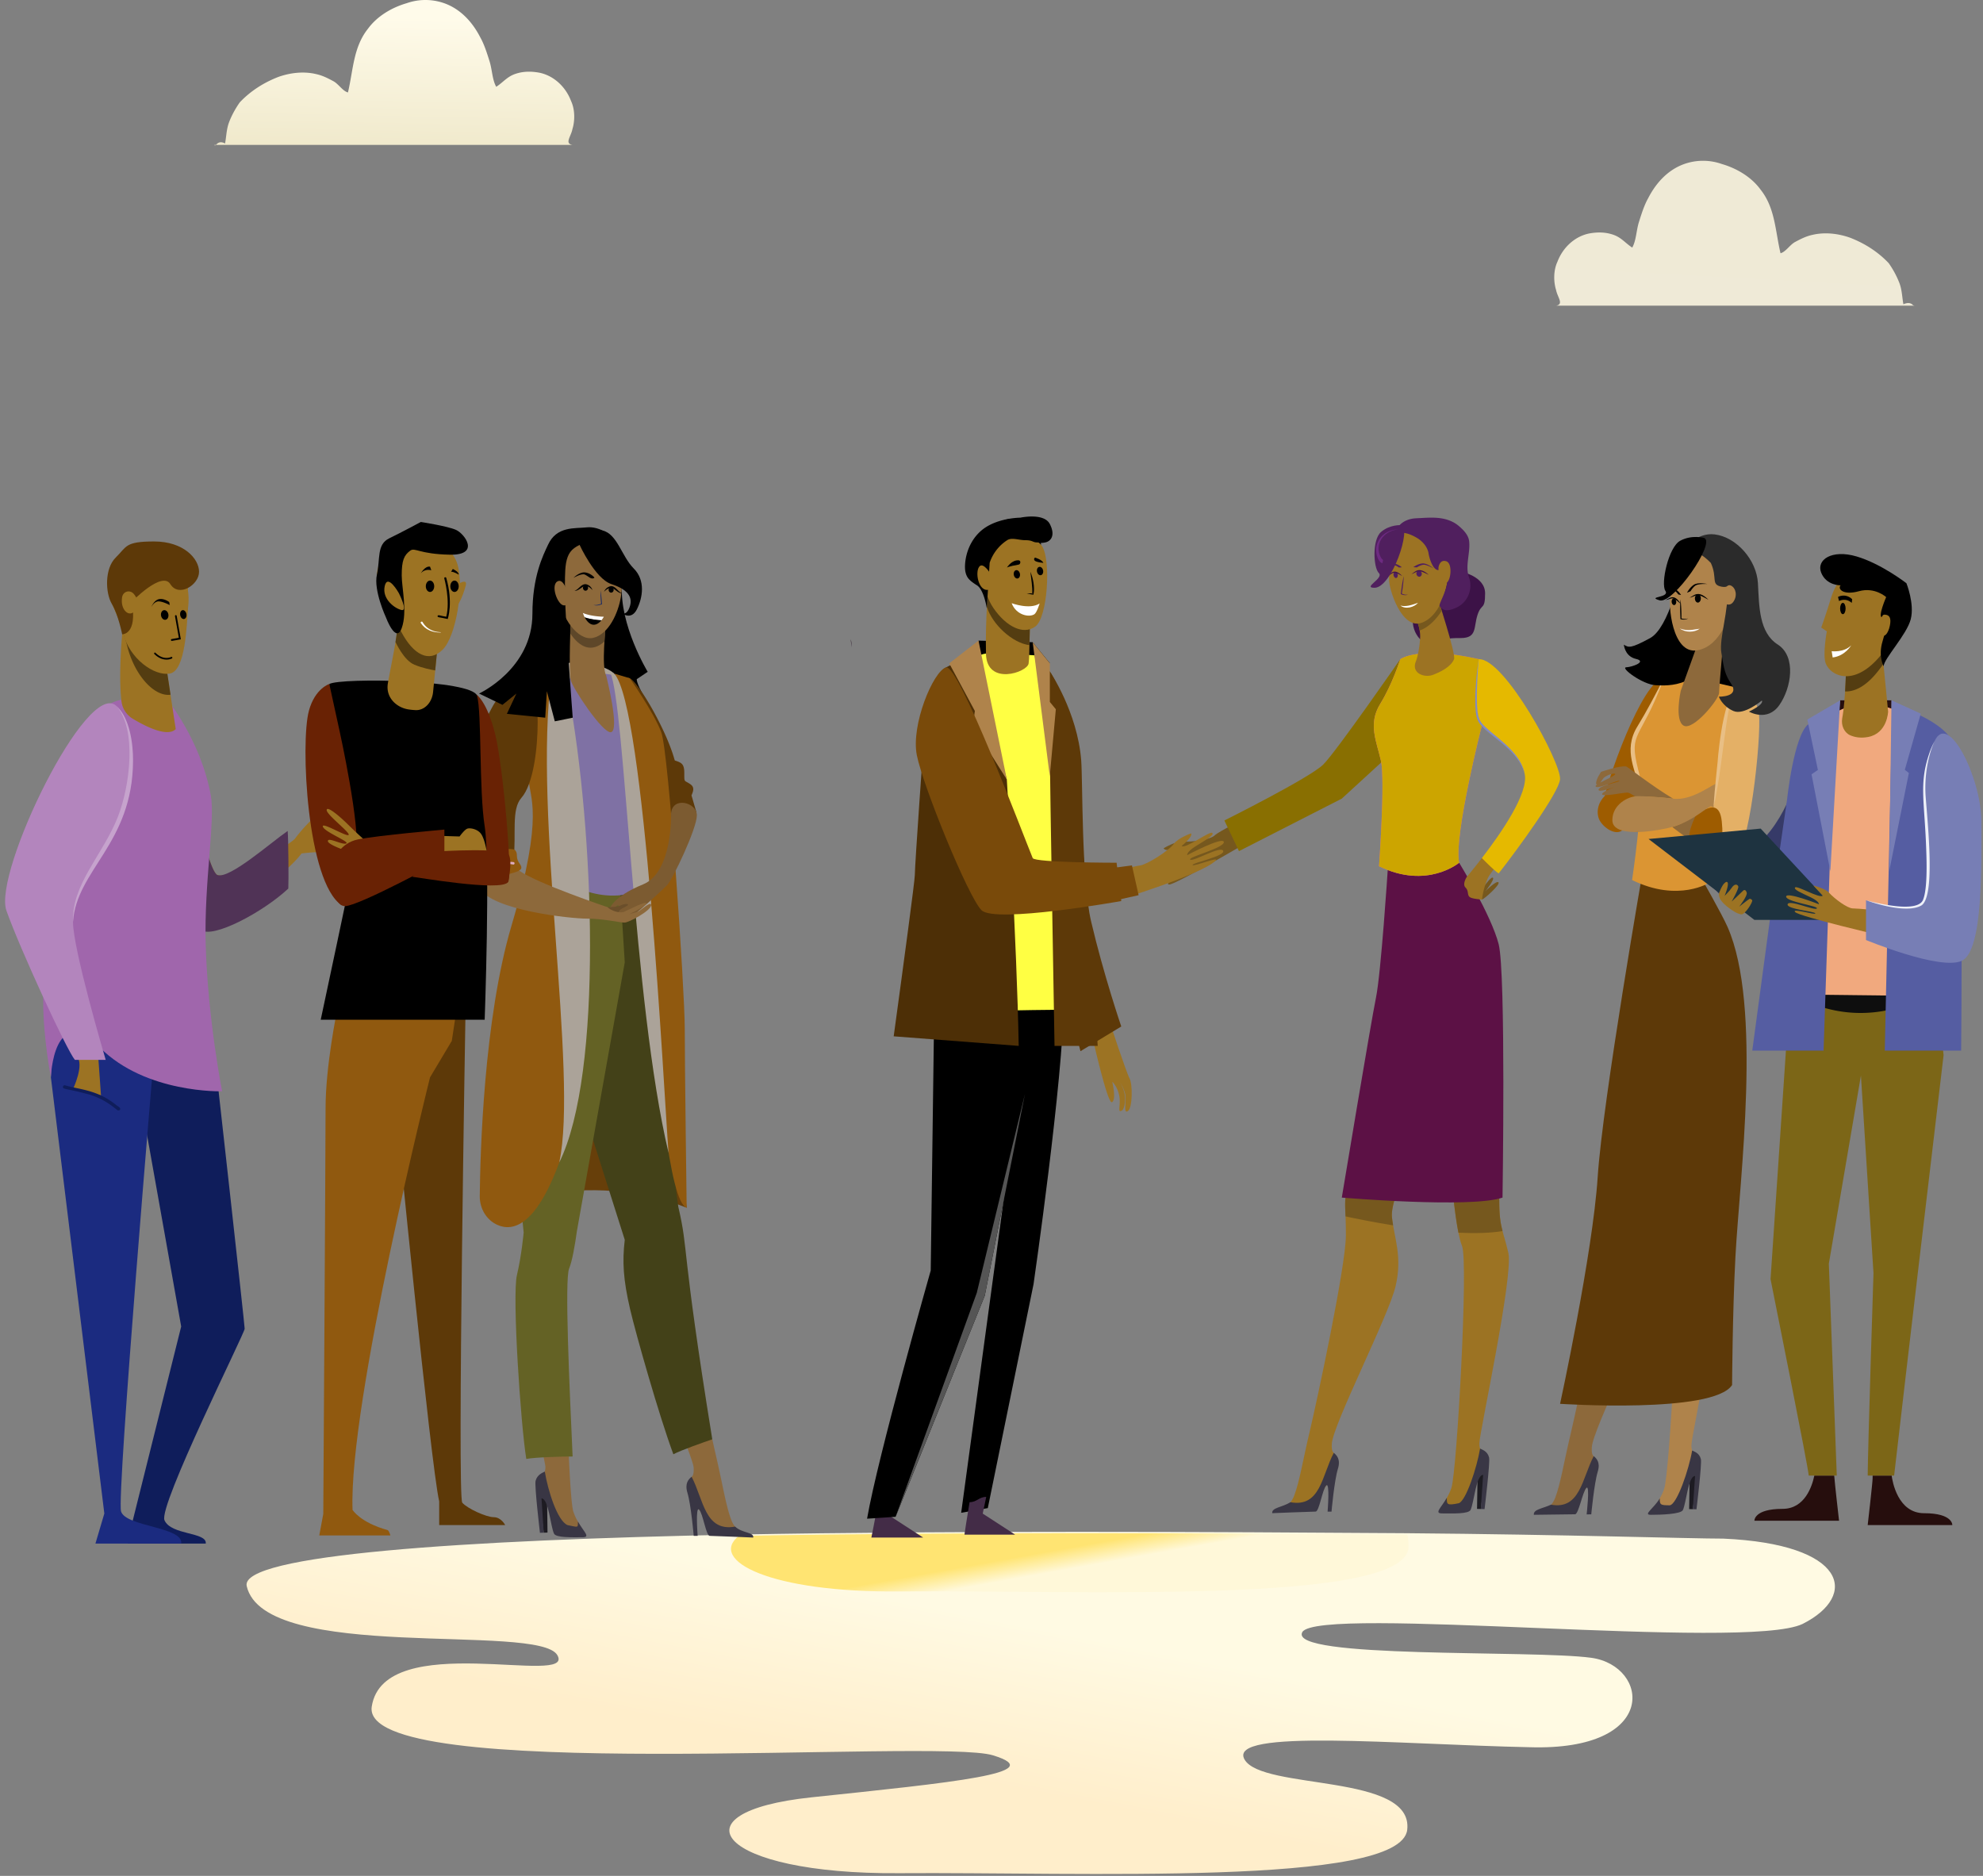 <svg xmlns="http://www.w3.org/2000/svg" width="259" height="245" viewBox="0 0 259 245">
    <rect x="0" y="0" width="259" height="245" fill="#808080" stroke="none"/>
    <defs>
        <linearGradient id="a" x1="36.979%" x2="60.538%" y1="62.988%" y2="36.728%">
            <stop offset="0%" stop-color="#FFEECB"/>
            <stop offset="99.163%" stop-color="#FFFAE3"/>
        </linearGradient>
        <linearGradient id="b" x1="38.99%" x2="51.659%" y1="43.433%" y2="50.773%">
            <stop offset="0%" stop-color="#FFE472"/>
            <stop offset="100%" stop-color="#FFF8D9"/>
        </linearGradient>
        <linearGradient id="c" x1="45.486%" x2="109.575%" y1="35.94%" y2="190.8%">
            <stop offset="0%" stop-color="#42363F"/>
            <stop offset="100%" stop-color="#594469"/>
        </linearGradient>
        <linearGradient id="d" x1="52.482%" x2="47.427%" y1="11.451%" y2="110.615%">
            <stop offset="0%" stop-color="#FFFBEA"/>
            <stop offset="100%" stop-color="#EEE7C8"/>
        </linearGradient>
        <linearGradient id="e" x1="63.19%" x2="41.708%" y1="-41.152%" y2="118.701%">
            <stop offset="0%" stop-color="#EFEAD5"/>
            <stop offset="100%" stop-color="#EFEAD7"/>
        </linearGradient>
        <path id="f" d="M253.486.25a34.475 34.475 0 0 0-5.582.474c-37.153 6.133-57.72 46.669-106.312 56.442C50.116 75.565.325 155.489.325 155.489l299.809 1.476s9.973-23.885 3.492-65.804C297.484 51.432 286.308.266 253.53.25h-.043z"/>
        <path id="g" d="M0 .113h334.93v8.354H0z"/>
    </defs>
    <g fill="none" fill-rule="evenodd">
        <g fill-rule="nonzero">
            <path fill="url(#a)" d="M203.433 129.095c-7.376 3.538-63.23-2.477-65.337 1.061-1.932 3.539 30.034 2.3 37.762 3.362 7.553 1.061 8.958 12.206-8.08 11.676-17.036-.354-39.518-2.477-37.235 1.592 2.284 4.069 22.13 1.769 21.253 9.2-.878 7.43-42.856 5.483-66.392 5.66-23.535.177-29.858-7.96-11.416-9.907 18.442-1.946 31.264-3.184 23.711-5.484-7.377-2.3-82.726 3.892-81.145-6.369 1.58-10.26 26.697-2.476 24.238-6.722-2.459-4.246-38.289 1.061-40.572-9.023-.878-4.068 28.102-6.014 64.108-6.722 28.629-.53 61.825-.354 87.292-.177 21.077.177 37.06.708 41.45.708 16.16.707 17.74 7.43 10.363 11.145z" transform="translate(32 83)"/>
            <path fill="url(#b)" d="M151.971 119.188c-.878 7.43-42.855 5.484-66.391 5.661-17.037.177-25.116-4.069-21.077-7.253 28.63-.53 61.825-.354 87.293-.177.175.53.175 1.061.175 1.769z" transform="translate(32 83)"/>
            <path fill="url(#c)" d="M79.257 1.544L79.081.482c.176.354.176.708.176 1.062z" transform="translate(32 83)"/>
            <path fill="url(#d)" d="M1.396 18.738c.174-.926.174-1.85.523-2.776.35-.926.872-1.85 1.396-2.591 1.396-1.48 3.14-2.591 5.06-3.331 1.57-.555 3.314-.74 4.884-.37.873.185 1.57.555 2.268.925.698.37 1.222 1.295 1.92 1.48.697-2.96.697-5.922 2.617-8.327 1.22-1.666 3.14-2.776 5.06-3.332a7.372 7.372 0 0 1 4.884 0c2.094.74 3.664 2.406 4.71 4.442.524.925.873 2.036 1.222 3.146.349 1.11.349 2.406.872 3.331.873-.555 1.396-1.295 2.443-1.665 1.047-.37 2.093-.37 3.14-.185 1.92.37 3.49 1.85 4.187 3.7.524 1.111.524 2.592.175 3.702-.175.925-1.047 1.85 0 2.036H0c.174.37.349-.74 1.396-.185z" transform="translate(28)"/>
            <path fill="url(#e)" d="M220.604 39.738c-.174-.926-.174-1.85-.523-2.776a12.001 12.001 0 0 0-1.396-2.591c-1.396-1.48-3.14-2.591-5.06-3.331-1.57-.555-3.314-.74-4.884-.37-.873.185-1.57.555-2.268.925-.698.37-1.222 1.295-1.92 1.48-.697-2.96-.697-5.922-2.617-8.327-1.22-1.666-3.14-2.776-5.06-3.332a7.372 7.372 0 0 0-4.884 0c-2.094.74-3.664 2.406-4.71 4.442-.524.925-.873 2.036-1.222 3.146-.349 1.11-.349 2.406-.872 3.331-.873-.555-1.396-1.295-2.443-1.665-1.047-.37-2.093-.37-3.14-.185-1.92.37-3.49 1.85-4.187 3.7-.524 1.111-.524 2.592-.175 3.702.175.925 1.047 1.85 0 2.036H222c0 .37-.174-.74-1.396-.185z" transform="translate(28)"/>
        </g>
        <path fill="#9E5C00" d="M218.904 93.707s-.271-5.099-1.592-5.099c-2.769 0-7.7 14.038-7.844 16.098-.243 3.47 2.144 3.677 4.484 3.959 2.29.275 2.715-4.75 2.715-4.75l2.237-10.208z"/>
        <path fill="#1D1B22" d="M220.69 192.794l-.07 4.3.48.014.616-4.903z"/>
        <path fill="#AF834B" d="M217.378 154.972s.513 6.726 1.337 8.735c.824 2.009-.649 28.571-1.348 30.714-.155.475-.365.899-.583 1.271-.764 1.305-.936 1.572.087 1.575 1.315.005 2.467-.245 2.722-.784.442-.929.831-4.13 1.731-4.128 0 0 .615-1.193.461-1.822-.23-.945-.873-.46-.87-1.774.006-1.314 4.364-21.294 3.681-24.202-.682-2.908-1.165-3.256-1.154-6.715.011-3.46-6.064-2.87-6.064-2.87"/>
        <path fill="#393644" d="M221.011 189.442c-.404 2.404-1.959 7.028-2.918 7.156-1.245 0-1.318-.065-1.31-.906-.763 1.305-2.215 2.145-1.192 2.149 1.316.004 3.955-.082 4.21-.62.441-.929.692-4.45 1.592-4.447l-.294 4.334.478.015s.728-5.967.574-6.563c-.21-.819-.886-.971-1.14-1.118"/>
        <path fill="#8D693B" d="M220.137 148.133s-4.908 9.348-4.594 12.117c.314 2.768 1.35 5.004.46 8.783-.89 3.78-7.928 17.486-8.096 19.991-.071 1.057.25 1.156.25 1.156-.014 1.82-.582 3.77-.96 4.146-.486.483-1.034 2.882-1.496 2.88-.46-.001-4.36.416-4.36.416-.1-.89 1.092-.175 1.79-2.018.7-1.843 1.123-4.609 2.013-8.342.89-3.733 4.536-20.768 4.55-24.688.013-3.921-.347-3.94.26-6.522.61-2.58 2.887-7.416 2.887-7.416l7.296-.503z"/>
        <path fill="#393644" d="M202.58 196.518c-1.171.533-2.324.61-2.243 1.322 0 0 4.92-.07 5.382-.069.461.001.991-2.963 1.478-3.445.486-.483.035 3.46.035 3.46l.604-.007s.378-4.049.845-5.57c.371-1.211-.15-1.722-.523-2.03-1.524 2.891-1.762 7.03-5.578 6.34"/>
        <path fill="#5D3908" d="M203.763 183.345s20.02 1.326 22.466-2.454c0 0 .052-9.589.44-16.827.543-10.13 3.513-32.679-1.032-43-.747-1.695-3.388-6.313-3.388-6.313l-7.556-1.753s-5.372 30.734-6.018 40.718c-.646 9.985-4.912 29.629-4.912 29.629"/>
        <path fill="#DB9533" d="M217.312 88.608s1.769-.724 9.983 1.259l-.323 7.896s-4.291 13.975-3.612 17.463c0 0-4.1 2.708-10.192-.29 0 0 1.528-10.239.974-12.683-.554-2.445-1.66-4.662-.09-7.199 1.57-2.536 3.26-6.446 3.26-6.446"/>
        <path fill="#E9BF85" d="M213.995 108.236c.027-1.094.153-3.545.034-5.148-.185-2.337-2.193-4.985-.133-8.267 1.127-1.83 2.424-4.304 3.404-6.218l.003-.006c.46-.086.027-.004.014.023l.007-.006c-3.096 8.303-4.646 6.79-3.371 11.873.47 1.884.857 2.397.042 7.749"/>
        <path fill="#8D693B" d="M221.958 105.844c-.933.65-1.54 1.593-3.554 2.164 1.179.92 2.528 1.874 3.814 2.62.306-1.629.526-2.973.563-4.602-.045.018-.776-.196-.823-.182"/>
        <path fill="#E4B066" d="M229.651 92.64c-.597-1.89-2.356-2.773-2.356-2.773-2.032-.235-2.719 9.985-2.719 9.985l-.808 5.898c-.165.177-.77.004-.987.094-.037 1.628-.257 3.155-.563 4.784 2.009 1.165 3.863 1.818 4.665 1.016 1.824-1.821 3.37-17.111 2.768-19.004"/>
        <path fill="#9E5C00" d="M220.73 109.927s.883.588 1.228.933c.346.346 1.842 1.034 2.357.794.516-.24.81-1.953.568-4.357-.242-2.404-1.489-1.82-2.034-1.645-.545.175-1.012.192-1.012.192s-1.644 2.854-1.107 4.083M214.257 104.65s-.951-1.244-1.35-1.642c-.397-.398-.917-.104-1.522.242-.606.346-.312-.398-1.489.467s-1.47 2.335-1.02 3.321c.449.986 2.171 2.257 3.114 1.314.944-.942 2.267-3.701 2.267-3.701"/>
        <path fill="#8D693B" d="M209.596 101.91c-.207.103-.41.206-.59.302.175-.165.317-.53.562-.706.505-.356 1.266-.556 1.38-.442.135.138-.626.493-1.352.847m2.81-1.8c-.797-.17-3.283.693-3.283.693s-.66.916-.66 1.505c0 .1.056.15.148.138-.172.125-.256.228-.186.297.33.329 2.927-.919 3.082-.764.155.155-2.952.661-2.7 1.223.105.235 1.299-.138 2.049-.398-.653.254-1.609.667-1.609.916 0 .382 2.708-.205 3.301-.205.221 0 .581.234.991.492.183-.033.307.053.385.029 0 0 2.027-.045 4.607.276-2.818-1.686-5.908-4.154-6.124-4.201"/>
        <path fill="#AF834B" d="M224.232 102.365c-.137.654-.373 2.63-.424 3.096 0 0-.337-.237-.447-.122h-.003c-1.104.588-2.663 2.207-5.704 2.854-2.988.625-7.064.949-7.064-1.08 0-2.024 2.04-3.135 3.334-3.135 0 0 2.027.014 4.607.335h.006c2.578.324 5.426-2.153 5.695-1.948"/>
        <path fill="#E9BF85" d="M227.295 89.867c-1.926-.043-1.92 8.542-3.487 15.594.134-2.506.508-5.582.53-5.935.134-1.978 1.01-10.03 2.957-9.66"/>
        <path fill="#000" d="M229.085 90.534l-1.65-.589-3.609-.836-.685-6.817 5.636 4.517z"/>
        <path fill="#000" d="M219.502 74.697s-1.466 7.278-3.995 8.651c-2.529 1.372-2.792 1.238-3.413.85 0 0 .094 1.334 1.313 1.781.083.03.17.057.263.078 1.47.338-.434 1.054-1.265 1.095-.83.04 2.126 2.245 3.817 2.337 1.692.091 6.262.35 7.435-5.533 1.174-5.884-4.155-9.26-4.155-9.26"/>
        <path fill="#8D693B" d="M221.758 84.018l-2.237 6.209s-.85 3.872.39 4.549c1.239.676 4.622-3.443 4.622-4.304 0-.86.747-8.88.747-8.88l-3.522 2.426z"/>
        <path fill="#AF834B" d="M218.745 73.136c-.665 1.396-.173 3.326-.539 4.56-.365 1.233.187 7.786 3.452 7.243 3.264-.544 4.357-5.083 4.654-6.085.297-1.002-.064-4.882-1.52-6.193-1.458-1.312-4.109-1.425-4.109-1.425s-1.272.503-1.938 1.9z"/>
        <path fill="#000" d="M220.34 77.414s.316-.66.888-1.04c.572-.379 1.764-.105 1.764-.105s-1.186-.058-1.558.21c-.372.269-.633.737-.633.737l-.46.198zM219.562 77.71s-.325-.553-.784-.768c-.459-.215-.988.26-.988.26s.559-.266.862-.105c.301.16.558.543.558.543l.352.07z"/>
        <path fill="#FFF" d="M222.002 82.114c-.971.11-1.475.362-2.597-.028.782.568 1.912.517 2.597.028"/>
        <path fill="#000" d="M221.371 78.15c0 .304.172.55.386.551.214 0 .388-.245.39-.548 0-.304-.173-.55-.386-.55-.214-.001-.389.245-.39.548"/>
        <path fill="#000" d="M223.14 78.333c-1.45-1.457-2.004-.372-2.48-.29.388.018.826-.405 1.253-.299.35.083.875.396 1.228.59M218.333 78.632c.027.241.184.417.35.393.166-.023.28-.238.253-.478-.027-.24-.184-.417-.35-.394-.166.024-.28.238-.253.48"/>
        <path fill="#000" d="M219.521 78.882c-.898-1.56-1.593-.57-2.008-.54.32.059.776-.304 1.11-.157.274.116.645.473.898.697"/>
        <path fill="#000" d="M219.488 78.277a20.1 20.1 0 0 1 .126 2.49c.266.082.6.097.89-.004-.438.279-.986.102-1.018.103-.02-.642-.083-1.495.002-2.59"/>
        <path fill="#2B2B2B" d="M219.91 71.806c0-.087 1.667-2.312 4.052-2.01 2.854.36 5.47 3.337 5.641 6.374.17 3.037.129 6.431 2.588 8.008 2.458 1.576 1.776 5.682.201 7.92-1.575 2.237-3.96.84-3.96.84s1.983-.907 1.687-1.45c0 0-2.34 1.974-3.711 1.374-1.486-.65-1.906-1.875-1.906-1.875s2.767.077 1.61-1.68c-.806-1.223-.922-1.796-1.285-4.039-.319-1.96 1.017-5.56.792-8.692-.167.073-.402.115-.744.051-1.483-.275-.517-1.132-1.423-3.106-1.958-2.018-3.385-1.663-3.542-1.715"/>
        <path fill="#000" d="M222.59 70.262s-1.606-.468-3.14.364c-1.533.832-2.56 5.6-1.936 6.538.623.938-2.507.723-.75 1.243 1.759.52 7.35-7.515 5.826-8.145"/>
        <path fill="#AF834B" d="M225.079 77.512s.339-1.351 1-1.033c.663.32.88 1.374.28 2.163-.6.788-1.725.026-1.28-1.13"/>
        <path fill="#76581E" d="M151.986 110.781s1.527-.919 2.468-.864c1.2.07 3.594-.241 4.187-.805.592-.566 4.017-2.207 4.017-2.207l2.403 1.854s-11.466 6.816-12.362 6.764c-.896-.051 2.543-1.75 2.341-1.962-.201-.212-3.62 2.593-3.964 1.904-.344-.69 3.63-2.09 3.625-2.59-.005-.499-4.029 2.496-4.566 1.933-.538-.564 4.363-2.605 4.363-2.605s-.207-.35-1.615.118c-1.407.468-2.7.996-2.704.562-.005-.436 3.869-1.342 3.862-2.005 0 0-1.929.401-2.055-.097"/>
        <path fill="#896F01" d="M182.886 86.098s-8.323 12.022-10.05 13.748c-1.725 1.725-12.92 7.311-12.92 7.311l1.907 4.003 13.429-6.857 8.174-7.493-.54-10.712z"/>
        <path fill="#1D1C22" d="M192.987 192.645l-.071 4.423.492.014.635-5.042z"/>
        <path fill="#9C7323" d="M189.582 153.756s.527 6.916 1.375 8.981c.847 2.066-.668 29.379-1.387 31.582-.16.488-.375.925-.598 1.307-.786 1.342-.964 1.616.088 1.62 1.353.004 2.537-.253 2.8-.807.453-.956.854-4.248 1.78-4.244 0 0 .632-1.227.474-1.874-.237-.972-.899-.472-.894-1.824.004-1.351 4.486-21.896 3.784-24.886-.702-2.99-1.199-3.348-1.187-6.905.012-3.557-6.235-2.95-6.235-2.95M186.524 146.514s-5.047 9.612-4.724 12.458c.323 2.847 1.388 5.146.473 9.032-.914 3.886-8.152 17.979-8.325 20.556-.072 1.086.259 1.187.259 1.187-.015 1.872-.6 3.877-.988 4.264-.5.496-1.063 2.963-1.538 2.962-.475-.002-4.484.427-4.484.427-.104-.914 1.124-.18 1.841-2.075.718-1.895 1.155-4.739 2.07-8.577.913-3.839 4.665-21.355 4.678-25.386.013-4.032-.357-4.051.269-6.706.625-2.653 2.967-7.625 2.967-7.625l7.502-.517z"/>
        <path fill="#76581E" d="M181.8 158.973c-.323-2.847 4.724-12.46 4.724-12.46l-7.502.518s-2.342 4.972-2.967 7.626c-.46 1.946-.382 2.476-.314 4.211 1.434.308 3.665.759 6.213 1.17-.06-.35-.113-.703-.154-1.065M195.817 156.707c.012-3.558-6.235-2.951-6.235-2.951s.336 4.41.903 7.238c2.114.102 4.112.06 5.76-.211-.273-1.04-.435-2.028-.428-4.076"/>
        <path fill="#5C1145" d="M181.256 113.563s-.88 13.54-1.544 16.764c-.664 3.225-4.46 26.084-4.46 26.084s16.912 1.423 20.993 0c0 0 .456-29.332-.505-33.103-.96-3.77-5.162-10.631-5.162-10.631l-9.322.886z"/>
        <path fill="#E469A6" d="M182.886 86.098s2.338-1.798 10.254-.012c.215.049.412 8.634.412 8.634s-3.672 14.37-2.974 17.957c0 0-4.199 3.54-10.462.458 0 0 .814-11.285.245-13.798-.57-2.514-1.707-4.793-.094-7.401 1.613-2.61 2.619-5.838 2.619-5.838"/>
        <path fill="#CCA500" d="M182.886 86.098s2.338-1.798 10.254-.012c.215.049.412 8.634.412 8.634s-3.672 14.37-2.974 17.957c0 0-4.199 3.54-10.462.458 0 0 .814-11.285.245-13.798-.57-2.514-1.707-4.793-.094-7.401 1.613-2.61 2.619-5.838 2.619-5.838"/>
        <path fill="#76581E" d="M193.505 116.179c.128-.128 1.25-1.78 1.49-1.541.24.24-.994 1.763-.994 1.763s1.431-1.447 1.714-1.164c.282.283-1.912 2.236-2.143 2.236-.231 0-.067-1.294-.067-1.294"/>
        <path fill="#9C7323" d="M191.566 114.546s-.605.923-.159 1.368c.446.446.207.907.51 1.21.302.301 1.655.35 1.655.35s.095-1.305.764-2.8c.123-.278.519-.821 1.08-1.537a18.322 18.322 0 0 0-1.868-1.068c-1.118 1.452-1.961 2.44-1.982 2.477"/>
        <path fill="#E5B900" d="M193.136 86.1s-.785 6.237 0 7.955c.765 1.672 5.232 3.601 5.998 6.989.573 2.531-3.156 7.872-5.586 11.025.609.608 1.593 1.613 2.192 2.007 2.473-3.145 7.863-10.552 8.019-12.29.191-2.133-7.302-15.908-10.623-15.686"/>
        <path fill="#828AC3" d="M193.136 86.1a68.559 68.559 0 0 0-.239 4.33c-.024 2.62.134 3.447.712 4.104 1.344 1.556 4.938 3.456 5.525 6.51-.836-3.027-4.313-4.712-5.717-6.347-.529-.61-.632-1.263-.697-2.09-.143-1.935.12-4.56.416-6.507"/>
        <path fill="#3A3745" d="M193.314 189.189c-.417 2.472-1.806 6.734-2.76 7.134-1.584.332-1.593.167-1.583-.697-.785 1.342-1.674 2.028-.622 2.032 1.353.005 3.462.094 3.725-.46.453-.956.711-4.576 1.637-4.573l-.303 4.457.491.015s.749-6.135.59-6.749c-.215-.841-.915-1.008-1.175-1.16M168.548 196.196c-1.102.681-2.466.696-2.383 1.43 0 0 5.191-.206 5.666-.205.475.002.887-2.914 1.388-3.41.499-.496.178 3.415.178 3.415l.512.002s.355-4.03.835-5.593c.382-1.246-.154-1.772-.537-2.088-1.568 2.973-1.735 7.16-5.66 6.45"/>
        <path fill="#3C1247" d="M190.785 74.653s3.184.58 3.184 2.838-.489 1.238-1 2.85c-.512 1.613-.036 2.991-2.184 2.991s-1.775.14-2.847.791c-1.07.651-3.184-.442-3.412-2.77-.23-2.326 3.699-2.164 3.699-3.862s2.56-2.838 2.56-2.838"/>
        <path fill="#9C7323" d="M184.525 80.025s1.088 1.593.954 3.418c-.074.987-.26 2.228-.556 2.95-.63 1.536 1.12 2.174 2.242 1.744.922-.354 2.321-1.01 2.747-2.039.284-.688-2.292-8.471-2.292-8.471l-3.095 2.398z"/>
        <path fill="#76581E" d="M184.525 80.025l3.095-2.398s.303.915.69 2.145c-.727 1.098-1.692 2.16-2.888 2.571a6.44 6.44 0 0 0-.897-2.318"/>
        <path fill="#9C7323" d="M182.346 69.562s-1 .676-1.31 2.016c-.31 1.34.477 2.929.394 4.07-.082 1.142 1.626 6.745 4.335 5.661 2.707-1.083 3.338-5.326 3.405-6.254.067-.928-1.518-4.151-3.019-5.021-1.501-.87-3.805-.472-3.805-.472"/>
        <path fill="#501F5E" d="M183.349 75.229a18.822 18.822 0 0 1-.26 2.295c.228.116.528.182.806.136-.44.186-.909-.06-.938-.065.078-.59.15-1.38.392-2.366M184.598 74.074s.531-.413 1.157-.486c.625-.074 1.489.653 1.489.653s-.947-.545-1.363-.48c-.416.065-.824.342-.824.342l-.46-.03zM183.094 74.091s-.467-.413-.995-.489c-.528-.074-1.217.647-1.217.647s.768-.54 1.12-.474c.353.066.708.344.708.344l.384-.028z"/>
        <path fill="#FFF" d="M185.216 78.723c-1.345.505-1.846.47-2.31.367.667.538 1.81.227 2.31-.367"/>
        <path fill="#501F5E" d="M185 75.004c.054.218.253.357.443.31.191-.047.302-.262.248-.48-.054-.22-.252-.358-.442-.311-.191.047-.302.263-.248.481"/>
        <path fill="#42124A" d="M186.616 75.071c-1.424-1.257-1.86-.218-2.29-.113.357-.007.73-.426 1.128-.355.325.055.827.311 1.162.468"/>
        <path fill="#501F5E" d="M182.015 75.16c.05.219.213.365.361.325.15-.04.229-.25.178-.468-.05-.22-.212-.365-.362-.325-.149.04-.228.249-.177.468"/>
        <path fill="#42124A" d="M183.141 75.225c-1.15-1.202-1.546-.155-1.908-.037.298-.018.622-.447.952-.39.27.044.681.282.956.427"/>
        <path fill="#501F5E" d="M182.207 69.534c.157-.44.775-1.72 2.691-1.84l.19-.012c1.178-.048 2.36-.175 3.525.086.681.152 1.367.454 1.903.912.659.56 1.287 1.204 1.374 2.036.158 1.52-.542 3.18-.036 4.647l.011.03c.56 1.597-.188 3.35-1.745 4.012-.893.38-1.624.505-2.11-.299.07-.825 2.112-3.47.237-5.45-.13.094-.056.794-.361.802-.743.021-1.226-1.59-1.311-2.26-.146-.644-.524-1.256-1.302-1.819-.984-.63-1.729-.8-2.244-.813a4.567 4.567 0 0 0-.53.042c-.185.035-.298.08-.338.075a.488.488 0 0 1 .046-.149"/>
        <path fill="#501F5E" d="M183 68.587s-1.471-.108-2.634.903c-1.164 1.012-.994 4.648-.28 5.348.713.7-2.183 1.925-.568 1.93 2.291.005 4.913-7.919 3.482-8.181"/>
        <path fill="#6D2A81" d="M182.597 69.13c-2.164.102-3.376 1.97-2.655 3.745.123.3.31.598.618.686l.088-.45c-.118-.003-.291-.292-.344-.4-.767-1.532.247-3.327 2.293-3.582"/>
        <path fill="#9C7323" d="M187.877 74.14s.126-1.15 1.042-.83c.917.323.534 3.121-.275 2.847-.808-.274-.767-2.016-.767-2.016M144.939 133.491s2.206 6.684 2.599 7.371c.394.687.403 3.824-.225 4.25-.63.427-.171-1.272-.338-2.17-.167-.897-.987-2.093-.987-2.093s.68.929.902 2.054c.17.864-.05 1.961-.344 2.131-.68.392-.123-.658-.356-1.91-.234-1.252-.918-1.84-.918-1.84s.568 2.334-.034 2.667c-.602.333-2.689-9.09-2.689-9.09l2.39-1.37z"/>
        <path fill="#5D3908" d="M137.12 87.697s3.594 5.28 4.095 11.586c.208 2.627.024 15.643 1.296 21.06 1.646 7.015 3.939 13.722 3.939 13.722l-5.33 3.224-4.192-16.714-1.14-11.905 1.332-20.973z"/>
        <path fill="#000" d="M132.866 143.64l-7.327 53.936 3.478-.611 5.972-29.237s3.935-27.134 3.935-36.931l-6.058 12.843z"/>
        <path fill="#432C47" d="M113.81 200.812h6.766l-4.239-2.749.462-2.181c-.968 0-1.202.688-2.18.688-.275 1.605-.809 4.242-.809 4.242M125.965 200.431h6.626l-4.238-2.749.46-2.181c-.967 0-1.2.688-2.178.688-.276 1.604-.67 4.242-.67 4.242"/>
        <path fill="#000" d="M138.681 122.852c-7.207.166-10.224 4.516-16.92 6.508l.263 2.049-.462 34.525s-6.922 24.332-8.313 32.413c0 0 3.956-.254 3.729-.254l11.64-28.867 5.256-26.37 4.305-10.253.502-9.751z"/>
        <path fill="#555" d="M133.874 142.855l-6.296 25.996-10.6 29.242 11.64-28.867z"/>
        <path fill="#000" d="M127.802 83.668l-.257 4.038 9.575-1.088-2.238-2.74z"/>
        <path fill="#FFFF43" d="M140.255 114.65c0-13.7-2.125-27.327-5.12-29.06 0 0-3.481-.24-5.272-.3-2.672-.09-4.751 1.26-6.97 8.816-1.4 4.764-2.77 16.262-2.62 26.283.066 4.443-.61 8.595-.515 11.74 7.548 0 13.068-.25 20.392-.25.113-2.39.105-12.922.105-17.228"/>
        <path fill="#4D2F06" d="M131.503 101.81c.021.164-4.451-16.118-4.451-16.118s-1.501.41-3.494 1.475c-1.994 1.065-2.883 9.135-2.883 9.135s-1.19 16.67-1.19 17.993c0 .712-1.434 11.361-2.759 21.053l16.329 1.25c-.246-13.519-1.552-34.789-1.552-34.789"/>
        <path fill="#5D3908" d="M135.135 85.59s4.052 1.812 5.292 13.984c1.24 12.172 2.947 37.025 2.947 37.025h-5.643s-.611-35.504-.611-37.938c0-2.434-1.985-13.071-1.985-13.071"/>
        <path fill="#AF834B" d="M134.882 83.878l2.23 17.501.79-8.75-.782-.95v-5.06z"/>
        <path fill="#FC7575" d="M125.114 102.84l-.011-.012c.102-.008.095-.003.011.012"/>
        <path fill="#9C7323" d="M155.559 108.843s-1.68.594-2.235 1.355c-.71.97-3.575 2.73-4.387 2.828-.813.099-3.127.748-3.127.748l-.12 3.875s11.248-3.412 13.08-5.243c.635-.634-2.968.85-3.004.56-.035-.29 4.304-1.146 3.99-1.85-.314-.704-3.92 1.473-4.303 1.152-.383-.321 4.487-1.524 4.393-2.297-.093-.772-4.785 1.714-4.785 1.714s-.138-.382 1.118-1.171c1.255-.79 2.485-1.452 2.152-1.732-.333-.28-3.495 2.134-4.002 1.708 0 0 1.534-1.234 1.23-1.647"/>
        <path fill="#AF834B" d="M131.503 101.81l-3.7-18.142-3.825 2.971 3.346 6.212-.248 1.945z"/>
        <path fill="#000" d="M127.767 75.183s-1.371-3.838-.485-4.488c.886-.65 2.991-2.903 4.836-2.944 1.846-.041 3.084.512 3.249.617.165.105.805 1.443.518 3.965-.286 2.521-5.896 8.068-5.896 8.068-.166-.106-2.222-5.218-2.222-5.218z"/>
        <path fill="#9C7323" d="M134.644 80.17c-.219.653-.124 5.315-.297 6.488-.171 1.159-5.464 2.955-5.568-1.26-.103-4.215.313-9.172.313-9.172l5.552 3.944z"/>
        <path fill="#543D11" d="M134.644 80.17l-1.843-1.31-3.71-2.634v.013l-.008.099c-.012.153-.036.459-.065.883v.001l-.02.271v.019c-.02.306-.043.658-.065 1.046l-.003.065-.016.282v.003l-.008.15-.001.016-.004.058v.021l-.006.1c.69 2.26 3.295 4.713 5.549 5.005.004-.156.013-.313.024-.471.029-1.584.052-3.246.176-3.618"/>
        <path fill="#9C7323" d="M128.883 72.364c-.677 1.686-.713 4.768.903 7.1 1.615 2.33 3.846 3.532 5.444 2.357 1.598-1.176 2.055-8.553.9-10.451-1.154-1.899-6.213-1.574-7.247.994"/>
        <path fill="#000" d="M128.885 79.445s-.359-2.413-1.285-3c-.927-.589-1.344-.947-1.512-1.799-.167-.852-.007-3.442 1.954-5.24 1.96-1.797 5.228-1.797 5.228-1.797s3.077-.677 3.85.836c.773 1.513.1 2.256-.586 2.395-.686.139-.56 0-1.105 0-.547 0-.547-.287-1.468-.287-.921 0-1.815-.398-2.414 0a5.638 5.638 0 0 0-2.29 2.96"/>
        <path fill="#9C7323" d="M129.417 75.01s-1.011-1.725-1.537-.975c-.527.75-.093 2.99 1.022 3.013 1.115.022.515-2.038.515-2.038"/>
        <path fill="#000" d="M134.578 74.674c.194.455.325.935.406 1.424.16 1.059-.01 1.511-.016 1.578-.122-.023-.45-.071-.883-.185.279-.008.556-.001.831.015l-.093.068c.047-.959-.141-1.92-.245-2.9M133.211 74.93c.06.3-.072.578-.292.622-.22.045-.446-.162-.505-.461-.059-.3.072-.58.292-.624.22-.044.446.162.505.462M136.24 74.5c.058.3-.072.578-.292.622-.22.045-.447-.162-.505-.461-.06-.3.071-.579.291-.624.22-.044.447.163.506.462M131.49 74.17s.465-.816 1.24-.973c.775-.156.54.495.36.532-.181.036-1.63.288-1.6.441M135.185 72.82s.918.272 1.092.694c0 0-.972-.081-1.147-.309-.175-.227.055-.384.055-.384"/>
        <path fill="#FFF" d="M132.134 78.78s2.37.89 3.654.034c0 0-.36 1.193-.687 1.408-.69.452-2.385.109-2.967-1.442"/>
        <path fill="#9C7323" d="M22.568 92.376s-4 4.655-2.005 10.7c2.81 8.516 4.13 15.167 5.984 16.697 1.856 1.53 11.134-5.901 12.834-8.306 0 0 2.403-.32 3.549-.1.417.08.802-.318.874-.904a2.739 2.739 0 0 0-.016-.84s.29-.888-.038-1.571c0 0 .135-.984-.02-1.421-.155-.438-1.083-.443-2.61.135-.44.168-2.077 2.037-2.57 2.734-.493.696-8.214 5.464-10.147 4.781-1.661-.587-5.605-21.905-5.835-21.905"/>
        <path fill="#503356" d="M37.574 108.528c-2.243 1.539-7.605 6.307-9.17 5.753-1.662-.587-5.606-21.905-5.836-21.905 0 0-4 4.655-2.004 10.7 2.81 8.516 3.814 16.834 5.67 18.364 1.492 1.23 8.131-2.305 11.422-5.39.055-1.032.008-6.504-.082-7.522"/>
        <path fill="#0F1D5B" d="M17.263 137.336l6.401 35.913-6.4 25.64-.582 2.712h10.194c.18-1.539-4.53-1.067-5.394-3.054-.811-1.867 10.474-24.426 10.474-25.007 0-.582-3.767-34.256-3.767-34.256l-10.926-1.948z"/>
        <path fill="#1B2B80" d="M7.226 130.793l-.582 9.887 6.982 56.995-1.163 3.926h11.201c.324-2.205-7.273-2.181-7.856-4.216-.581-2.036 4.365-60.339 4.365-60.339l-12.947-6.253z"/>
        <path fill="#A066AC" d="M21.734 91.21s4.493 5.428 5.802 12.697c.59 3.278-.887 11.385-.672 19.371.261 9.73 2.146 19.248 2.146 19.248s-9.929.325-15.965-5.708c-6.037-6.035-6.401 3.863-6.401 3.863s-1.002-5.09-1.002-9.888.44-37.392 10.056-39.371c4.257-.876 6.036-.212 6.036-.212"/>
        <path fill="#9C7323" d="M12.863 138.469l.327 4.6-3.656-.833s1.528-3.22.492-4.255c-.013-.014 2.823.44 2.823.44l.014.048"/>
        <path fill="#0F1D5B" d="M15.654 144.956c.216-.282-.314-.457-.664-.783-2.41-1.847-4.546-1.858-6.497-2.425a.217.217 0 0 0-.261.163c-.091.389.471.251 2.863.893 2.511.586 3.86 1.939 4.253 2.192.04.03.233.056.306-.04"/>
        <path fill="#B385BD" d="M15.238 92.23c2.723 2.721 2.535 11.292-.63 16.854-3.164 5.56-5.074 7.676-5.074 11.318 0 3.517 4.026 17.186 4.27 18.02H9.78c-1.089-1.293-7.222-14.606-8.946-19.504-1.745-4.962 10.607-30.483 14.403-26.688"/>
        <path fill="#C6A3CD" d="M15.238 92.23c2.64 3.081 1.747 10.37.17 14.42-1.912 4.93-6.06 8.803-5.874 13.752.472-6.822 7.786-10.223 7.843-21.025.016-2.323-.447-5.588-2.14-7.147"/>
        <path fill="#9C7323" d="M16.038 81.934s-.623 5.824-.174 9.647a3.095 3.095 0 0 0 1.479 2.293c1.652.992 4.528 2.455 5.608 1.351l-1.38-9.112-5.533-4.179z"/>
        <path fill="#543D11" d="M16.038 81.934l5.534 4.18.7 4.622c-2.17.282-4.762-2.63-5.683-6.468a11.057 11.057 0 0 0-.603-1.799c.031-.34.052-.535.052-.535"/>
        <path fill="#9C7323" d="M23.35 73.639c.082.063.182.184.287.356.484.79 1.101 2.657.946 4.952-.19 2.798-.35 8.66-2.397 9.022-2.047.363-5.282-1.951-6.095-5.247-.812-3.294-2.519-4.712-1.755-7.488.764-2.776 9.013-1.595 9.013-1.595"/>
        <path fill="#9C7323" d="M23.35 73.638s-8.25-1.18-9.014 1.596c-.764 2.776.943 4.194 1.755 7.488.733-.195 1.891-.292 1.252-4.28.625-2.136 1.862-1.922 2.077-2.862 1.914.418 2.14 1.418 2.264 1.53.868 1.421 1.794 2.19 2.844 2.713.028-.461.03-.503.055-.876.163-2.403-.609-4.836-1.234-5.309"/>
        <path fill="#FD5E5A" d="M16.092 82.722c-.139-.328.086.353 0 0"/>
        <path fill="#5D3908" d="M22.248 76.29c1.093 1.772 3.75.115 3.75-1.61 0-1.723-2.025-3.963-5.866-3.963-3.842 0-3.559.678-5.019 2.103-1.46 1.425-1.366 4.606-.507 6.051.859 1.445 1.347 3.968 1.347 3.968s2.032.101 1.261-4.246c0 0 3.94-4.075 5.034-2.303z"/>
        <path fill="#9C7323" d="M15.936 78.06c.098-.842 1.058-1.108 1.576-.448.428.546.75 1.257.325 1.915-.851 1.318-2.013.234-1.924-1.194.005-.096.014-.187.023-.273"/>
        <path fill="#000" d="M22.458 83.704l1.162-.206-.541-3.056c-.012-.066-.071-.11-.132-.1-.061.011-.101.074-.09.14l.5 2.817-.941.167c-.061.01-.102.072-.09.139.012.066.071.11.132.1M21.036 80.404c.061.346.324.588.588.54.264-.046.427-.363.366-.709-.062-.345-.325-.587-.588-.54-.263.046-.427.364-.366.71M23.536 80.34c.057.318.284.544.508.504.224-.04.36-.33.304-.647-.057-.318-.284-.544-.508-.504-.224.04-.36.33-.304.647M22.074 86.118c.234-.042.376-.114.38-.116.051-.028.072-.095.045-.151a.107.107 0 0 0-.142-.053c-.041.024-.995.498-2.05-.538a.101.101 0 0 0-.149.005.12.12 0 0 0 .01.16c.752.74 1.48.768 1.906.693M22.1 78.63s-.649-.5-1.313-.382c-.664.117-1.031 1.042-1.031 1.042s.379-.763.97-.745c.593.018 1.445.481 1.445.481l-.07-.397z"/>
        <path fill="#363A68" d="M235.766 97.568s-1.091 6.524-4.515 10.916c-2.559 3.283-7.912 6.943-7.912 6.943l3.032 3.32 8.36-6.896 1.035-14.283z"/>
        <path fill="#260E0D" d="M240.344 91.466h6.705l-.216 22.04-8.902.6zM232.83 197.063c-3.777 0-3.685 1.552-3.685 1.552H240.2s-.55-4.77-.634-5.897h-2.596c-.286 1.38-1.239 4.345-4.14 4.345M251.309 197.632c-3.44 0-4.142-4.166-4.24-4.914h-2.484l-.002.363c0 .516-.644 6.103-.644 6.103h11.054s.092-1.552-3.684-1.552"/>
        <path fill="#7C6617" d="M250.323 167.633l3.53-29.83-.997-8.827H233.43l-.138 7.779-2.04 30.309s5.068 25.237 4.982 25.654h3.668c-.007-.092-1.037-27.671-1.037-27.671l4.191-24.568 1.64 25.787s-.745 23.245-.756 26.452h3.452c-.01-.073 2.932-25.085 2.932-25.085"/>
        <path fill="#0E0E0E" d="M252.987 130.136l-.13-1.16h-19.428l-.018 1.016 4.077 1.386a17.08 17.08 0 0 0 10.228.261l5.271-1.503z"/>
        <path fill="#F1A97E" d="M254.203 97.328c-2.113-2.372-7.002-6.157-12.391-5.243l-5.631 2.499-1.656 12.146-1.482 23.137 20.079.23 1.91-22.522s1.283-7.875-.83-10.247"/>
        <path fill="#9C7323" d="M241.127 86.633s-.058 4.746-.512 7.164c-.175.936.254 1.893 1.048 2.236.586.254 1.361.404 2.334.22 2.527-.482 2.612-3.32 2.612-3.32l-.852-8.655-4.63 2.355z"/>
        <path fill="#543D11" d="M245.757 84.278l-4.63 2.355s-.022 1.753-.14 3.67c1.208.06 2.726-.625 4.337-2.69.24-.308.463-.612.671-.913l-.238-2.422z"/>
        <path fill="#9C7323" d="M241.427 74.465s-1.585 1.347-2.27 3.607c-.686 2.26-1.285 3.896-1.285 3.896l.728.481s-.58 3.155-.129 4.232c.685 1.636 3.577 2.958 6.853-.721 3.277-3.68 3.555-6.926 2.998-8.513-.557-1.587-5.61-3.799-6.895-2.982"/>
        <path fill="#000" d="M242.797 77.215c-2.099.578-2.805-.312-2.398-.769 0 0-1.842.048-2.527-1.635-.686-1.684 1.363-3.098 4.618-2.136 3.255.962 6.51 3.499 6.51 3.499s1.078 2.677.564 4.696c-.514 2.02-3.537 5.186-3.537 6.148 0 0-.746-1.29-.146-3.262.6-1.971.6-3.126-.043-3.126-.642 0 .514-2.645.514-2.645s-1.456-1.347-3.555-.77z"/>
        <path fill="#9C7323" d="M245.426 81.935s.21-1.66.674-1.66c.466 0 .9.18.788 1.119-.113.937-.595 1.983-1.205 1.55-.61-.432-.257-1.01-.257-1.01"/>
        <path fill="#000" d="M241.054 79.475c0 .408-.16.739-.359.739-.197 0-.358-.331-.358-.74 0-.408.16-.739.358-.739.199 0 .359.331.359.74M241.86 78.745c-.795-.73-1.654-.255-1.662-.25l-.135-.532c.039-.023.952-.531 1.848.29l-.051.492z"/>
        <path fill="#555DA2" d="M239.675 92.305l-1.497 44.908h-9.314l2.746-20.398 1.8-12.402s.874-8.339 2.771-9.83c1.897-1.49 3.494-2.278 3.494-2.278M247.151 92.06l-.98 45.153h9.975s.376-35.788-.728-39.53c-1.105-3.74-8.267-5.623-8.267-5.623"/>
        <path fill="#777EB5" d="M236.053 93.974l4.291-2.508-1.28 22.325-2.458-12.663.83-.571zM246.748 113.79l.302-22.324 3.823 1.737-2.083 7.338.529.413z"/>
        <path fill="#1E3340" d="M229.145 120.145l-13.828-10.568 14.645-1.358 11.074 11.926z"/>
        <path fill="#9C7323" d="M236.847 115.659s1.503.343 2.058.95c.709.776 2.391 2.034 3.098 2.034.708 0 3.719.301 3.719.301l.505 3.382s-11.235-2.626-11.764-3.204c-.53-.579 2.635.429 2.635.172 0-.258-3.81-.548-3.615-1.197.197-.65 3.517.875 3.812.552.294-.322-4.008-.859-4.008-1.546s4.282.994 4.282.994.08-.35-1.08-.908c-1.159-.558-2.283-1.008-2.026-1.288.257-.28 3.22 1.498 3.61 1.072l-1.226-1.314z"/>
        <path fill="#777EB5" d="M252.67 96.81s-1.634 3.05-1.308 7.442c.326 4.391.882 11.126-.032 13.322-.914 2.196-7.61 0-7.61 0v5.197s9.71 4.027 12.522 2.709c2.813-1.318 2.545-12.664 2.545-18.227 0-5.563-4.324-14.434-6.118-10.443"/>
        <path fill="#EEF1F9" d="M252.67 96.81c-.807 1.767-1.337 4.383-1.167 7.1.302 4.088 1.255 12.961-.489 14.31-1.682 1.057-5.484.004-7.295-.646 1.777.481 6.807 1.666 7.46-.08.557-1.396.468-4.771.415-6.272-.202-6.486-.981-8.774.361-12.732a10.34 10.34 0 0 1 .714-1.68"/>
        <path fill="#FFF" d="M239.236 85.05l.129.817c1.622-.184 2.425-1.589 2.425-1.589-.963.983-2.554.773-2.554.773"/>
        <path fill="#9C7323" d="M225.074 115.523s-.196.243-.505.99c-.3.723.535 1.466.7 1.622.311.299.871.703 1.22.907.35.203.574.306.91.381.495.11 1.603-1.686 1.45-1.858-.102-.116-.226-.206-.341-.17-.122.038-1.351 1.019-1.351 1.019s1.11-1.414.983-1.835c-.126-.42-.364-.368-.46-.262-.097.107-1.508 1.434-1.508 1.434s.951-1.689.87-1.963c-.083-.274-.467-.467-.903.213-.245.382-.887 1.003-.887 1.003s.535-1.274.412-1.685c-.124-.412-.59.204-.59.204"/>
        <path fill="#000" d="M83.164 88.707l1.432-.966s-3.739-6.146-3.353-11.441c.203-2.796-4.383-6.916-5.602-6.278-.073-.029-4.071.088-4.427 9.216l-.85 10.696 4.32 3.824s2.722-4.666 6.185-2.615c3.464 2.05 4.526 1.99 4.526 1.99s-2.231-3.442-2.231-4.426"/>
        <path fill="#411026" d="M80.207 87.966s-3.822-1.902-6.876.157l.289 2.274 3.15 6.7 3.011-.676 1.458-7.07-1.032-1.385z"/>
        <path fill="#673F0A" d="M62.986 157.898s13.84-5.403 26.702-.16l-5.91-50.705-11.314 2.55-9.478 48.315z"/>
        <path fill="#8D693B" d="M95.506 198.492c-.715-1.906-1.144-4.765-2.05-8.624-.106-.454-.252-1.102-.425-1.89-1.062-.332-2.388.27-3.375.8.388 1.044.911 2.448.94 2.9.07 1.091-.264 1.192-.264 1.192.009 1.881.59 3.897.979 4.288.5.5 1.058 2.98 1.535 2.98.476 0 4.503.444 4.503.444.107-.918-1.128-.184-1.843-2.09M74.881 197.412c-.21-.654-.42-3.506-.587-7.254-1.05-.014-2.228-.374-3.34-.153.084.515.28 1.405.28 1.546 0 1.358-.662.854-.904 1.83-.16.648.47 1.883.47 1.883.93 0 1.322 3.31 1.775 4.271.261.557 1.45.82 2.81.82 1.056 0 .878-.276.094-1.628a6.775 6.775 0 0 1-.598-1.315"/>
        <path fill="#434118" d="M88.593 157.61c-.133-.575-3.833-31.892-5.218-43.447l-7.468-.26-4.127 17.086 9.82 30.937c-.334 2.86-.205 5.165.7 9.072.748 3.226 3.814 14.006 5.648 18.935.987-.53 4.011-1.583 5.083-1.955-4.177-25.86-3.033-24.323-4.438-30.368"/>
        <path fill="#646225" d="M75.346 160.81l6.254-35.117-.754-12.023h-6.12s-6.13 6.622-7.508 15.008c-1.379 8.387 1.179 32.282 1.179 32.282s-.268 3.002-.881 5.575c-.64 2.691.492 19.561 1.224 24.01 1.112-.223 4.999-.334 6.05-.319-.402-8.952-1.061-23.087-.456-24.548.397-.961.75-2.979 1.012-4.868"/>
        <path fill="#646225" d="M83.59 115.408l-10.119-.219 1.256-1.52h8.862z"/>
        <path fill="#5D3908" d="M90.332 103.928l-.023-.02c.194-.483.476-1.057-.132-1.48-.83-.578-.8-.16-.8-1.442 0-1.197-.322-1.372-1.242-1.666a36.025 36.025 0 0 1-.098-.327c-1.154-3.944-4.685-9.943-5.786-10.413-1.1-.47-1.382 2.522-1.382 2.522l3.625 11.478s.903 1.594 2.177 3.394c.263.49.525.855.77 1.045.25.328.511.655.777.972l2.748-1.873-.634-2.19z"/>
        <path fill="#1D1B22" d="M71.455 195.72l.056 4.442-.494.014-.621-5.068z"/>
        <path fill="#7F71A4" d="M81.96 88.707s-2.247-1.74-9.815-.151c-.37.078-.93 8.779-.93 8.779s2.523 13.603 1.81 17.204c0 0 5.324 4.417 11.627 1.341 0 0-.78-11.34-.2-13.863.582-2.524 1.731-4.81.119-7.437-1.612-2.626-2.612-5.873-2.612-5.873"/>
        <path fill="#FD5E5A" d="M85.192 115.22s-.155.274-.412.53c-.256.257-2.413.971-2.413.971l1.287-.75s1.538-.965 1.538-.75"/>
        <path fill="#393644" d="M71.156 192.192c.41 2.485 1.64 6.433 2.967 6.992 1.412.272 1.363.411 1.356-.457.785 1.351 1.676 2.044.618 2.044-1.359 0-3.478.083-3.74-.475-.452-.96-.7-4.598-1.63-4.598l.29 4.477-.494.014s-.731-6.167-.57-6.783c.22-.844.941-1.063 1.203-1.214M96.008 199.382c.944.883 2.463.694 2.377 1.43 0 0-5.215-.223-5.691-.223-.477 0-.883-2.931-1.383-3.431s-.19 3.43-.19 3.43h-.514s-.345-4.05-.822-5.622c-.379-1.252.16-1.78.547-2.096 1.565 2.992 1.73 7.213 5.676 6.512"/>
        <path fill="#90590F" d="M73.332 88.123s5.002 49.344-.286 63.698c-3.085 8.373-6.105 9.046-8.088 8.153-1.447-.652-2.311-2.162-2.296-3.749.054-5.458.517-23.077 4.148-35.338 4.405-14.87 2.255-16.72 2.255-19.18 0-4.259.661-10.44 1.663-12.868.139-.336 2.604-.716 2.604-.716"/>
        <path fill="#ABA399" d="M76.418 87.654c.85-.015 1.815.28 3.399.453.146.016.231-.158.39-.141-1.631-1.56-7.823-2.39-8.18.263-2.44 18.088 3.53 51.97 1.019 63.592 5.758-11.669 4.566-43.374 1.169-61.517-.297-1.586.589-2.622 2.203-2.65"/>
        <path fill="#90590F" d="M80.207 87.966c3.482 3.933 4.916 68.27 9.48 69.772 0 0-.252-18.796-.252-23.52s-2.076-35.97-3.069-38.594c-.991-2.624-4.115-7.044-4.115-7.044l-2.044-.614z"/>
        <path fill="#ABA399" d="M80.207 87.966c-.051-.052-.567-.296-.529-.213 1.996 4.257 2.941 42.963 7.64 62.817-.636-8.25-3.103-58.439-7.11-62.604"/>
        <path fill="#7C5B31" d="M87.65 106.278s.23 7.648-3.669 9.23c-3.898 1.582-4.613 3.306-4.304 3.498.309.19.632-.73 1.016-.746.384-.015.21.707-.402 1.013-.612.306-1.625.114-1.53.363.096.249 1.377.382 2.295-.267.918-.65.287.115-.096.267-.382.153-1.773.148-1.53.392.244.244 2.167.276 2.937-.211s3.981-3.424 4.731-4.173c.75-.75 3.92-7.436 3.92-9.156 0-1.72-3.235-2.523-3.369-.21"/>
        <path fill="#6B4F2B" d="M79.065 118.69l.292-.208s1.212.012 1.72-.237c.508-.25 1.13-.24.9 0-.23.241-1.379.502-1.149 1.125.23.623-1.763-.68-1.763-.68"/>
        <path fill="#8D693B" d="M83.414 119.029c-.217.134-.68.188-1.158.352-.479.165 2.167-1 2.167-1.384 0-.384-2.216.79-2.86 1.064-.733.312-1.898-.231-2.206-.579 0 0-9.13-3.06-11.555-4.778-.218-.154-.78-.944-.712-1.538-1.559.14-3.091.468-4.48 1.214.017.956-.255 2.123 0 2.594 1.584 2.913 11.889 4.004 14.055 4.004 2.166 0 4.288.517 4.89.517.603 0 3.404-1.533 3.487-2.25.078-.673-1.343.607-1.628.784"/>
        <path fill="#5D3908" d="M68.094 104.21c1.583-1.784 2.132-6.532 2.132-9.867 0-3.335-.522-5.503-.522-5.503s-3.513-.14-5.469 3.617c-2.052 3.943-4.833 7.996-2.199 20.677 1.388-.746 3.495-.828 5.053-.968.358-3.191-.33-6.45 1.005-7.955"/>
        <path fill="#90590F" d="M61.761 112.242s-.316 1.01 0 1.341c.316.332-.07 1.086.14 1.507.212.422 3.653-.678 5.281-1.14 1.629-.463.618-1.025.424-1.628-.193-.603.027-.914-.347-1.306-.373-.392-5.21.12-5.498 1.226"/>
        <path fill="#DEADC3" d="M62.183 113.704c1.24-.497 3.577-1.303 4.892-1.11.206.03.155.36-.051.316-.034 0-.684-.21-2.43.148-.812.164-1.618.385-2.411.646"/>
        <path fill="#8D693B" d="M79.02 81.696c.173.174-.532 5.203.165 6.597 0 0 1.835 7.19.589 7.338-1.084.13-5.012-5.8-5.228-6.793-.29-1.336 0-8.013 0-8.013l4.473.871z"/>
        <path fill="#5E4729" d="M78.947 83.778c-1.654 1.496-3.214.816-4.47-1.06.03-.946.066-1.838.069-1.893l4.473.872c.072.07-.005.96-.072 2.08"/>
        <path fill="#8D693B" d="M78.497 70.395s2.096.4 2.345 2.195c.25 1.796.599 3.292.25 5.387-.35 2.094-1.597 4.888-3.643 5.336-2.046.45-4.192-2.942-4.192-4.787 0-1.846-.748-4.938.649-6.834 1.397-1.895 4.591-1.297 4.591-1.297"/>
        <path fill="#FFF" d="M76.13 80.055c1.104.48 2.737.493 2.737.493s-.115.223-.315.465c-.478-.026-1.413-.112-2.183-.386a3.59 3.59 0 0 1-.239-.572"/>
        <path fill="#000" d="M76.37 80.627c.77.274 1.704.36 2.182.386-.78.93-1.609.705-2.183-.386"/>
        <path fill="#172866" d="M78.517 78.848a16.329 16.329 0 0 1-.089-1.724c.128.732.158 1.264.201 1.796-.305.083-.67.253-1.13.08.35.067.698-.033 1.018-.152"/>
        <path fill="#000" d="M77.382 77.07a1.141 1.141 0 0 0-.772-.75c-.684-.178-1.102.808-1.571.798.337.173.876-.403 1.247-.55.2-.081.378-.025.576.069.193.1.366.253.52.433"/>
        <path fill="#000" d="M76.142 76.773c0 .208.15.377.334.377.184 0 .333-.169.333-.377s-.15-.376-.333-.376c-.184 0-.334.168-.334.376M78.904 77.284a1.14 1.14 0 0 1 .804-.713c.692-.148 1.065.855 1.534.867-.344.157-.857-.442-1.22-.606-.198-.09-.378-.041-.58.043a1.793 1.793 0 0 0-.538.409"/>
        <path fill="#000" d="M80.155 77.044c-.009.208-.166.37-.35.36-.183-.007-.324-.182-.315-.39.01-.208.166-.37.35-.362.183.009.325.184.315.392M77.625 75.474c.074-.049-.523-.65-1.24-.717-.716-.067-1.49.717-1.49.717s1.055-.63 1.5-.427c.446.204.817.694 1.23.427"/>
        <path fill="#000" d="M76.645 68.875c-1.527.174-3.948-.2-5.075 2.294-.666 1.415-2.03 4.143-2.03 8.991 0 7.223-6.972 10.42-6.972 10.42l3.056 1.476 1.824-1.475-1.244 2.652 5.01.5.214-3.46 1.035 3.935 2.342-.475s-.922-11.82-1.024-16.284l.025.029s-.02-.575-.022-1.314v-.005c.012-.217.013-.44.005-.664.013-.71.05-1.458.142-1.957.224-1.222.673-1.845 1.772-2.37 1.097-.523 5.029.969 5.029.969-.136-2.274-2.56-3.437-4.087-3.262"/>
        <path fill="#000" d="M78.69 69.287c1.922.423 2.502 3.378 4.073 4.949 1.573 1.571 1.173 3.84.425 5.337-.75 1.496-1.949.523-1.949.523s.626.35 1.026-.897c.4-1.247-.3-2.22-2.42-2.918-2.122-.698-4.142-5.112-4.142-5.112-.053-.863 1.067-2.306 2.988-1.882"/>
        <path fill="#8D693B" d="M74.206 77.702s-.534-2.315-1.423-1.756c-.889.56.065 3.123.894 3.123.828 0 .53-1.367.53-1.367"/>
        <path fill="#5D3908" d="M51.742 145.241s4.496 45.942 5.62 50.845v3.098h8.623s-.522-1.033-1.496-1.033-3.437-1.118-4.111-1.893c-.675-.774.424-64.266.424-64.266h-10.71l1.65 13.25z"/>
        <path fill="#90590F" d="M59.011 135.941l-2.846 4.769s-10.643 42.535-10.119 56.489c0 0 1.01 1.654 4.572 2.633.192.053.374.702.374.702H41.7l.524-2.809s.3-47.479.3-53.008c0-5.528 1.499-12.725 1.499-12.725H59.61l-.6 3.95z"/>
        <path fill="#692204" d="M43.01 89.332s-1.87.578-2.663 3.491c-1.134 4.16-.263 22.352 4.263 25.402.177.12 7.573-4.52 7.573-4.52l-4.313-4.787 2.52-3.237-7.38-16.349zM62.21 90.69s1.405.9 2.463 5.192c1.059 4.293 2.303 18.696 1.681 19.318-.622.622-3.86 0-3.86 0L60.97 94.793l1.24-4.102z"/>
        <path fill="#000" d="M44.38 95.602s2.74 12.443 2.117 15.678c-.623 3.235-4.607 21.9-4.607 21.9h21.414s.747-20.531 0-25.26c-.747-4.728-.373-14.931-.996-17.047-.623-2.114-17.75-2.382-19.297-1.541l1.37 6.27z"/>
        <path fill="#9C7323" d="M57.41 109.167l2.615.08s.623-.87.996-1.015c.374-.146 1.453.04 1.889.798.435.757.602 1.933.726 2.39.124.456-1.059.233-1.785.233s-5.001.5-5.001.5l.56-2.986zM48.27 110.285l-.181-.157a56.657 56.657 0 0 1-2.558-2.363c-1.198-1.198-2.863-2.582-2.863-1.96 0 .622 3.14 2.968 2.863 3.244-.275.275-3.579-1.78-3.36-1.081.217.699 3.568 1.974 3.044 2.192-.524.218-2.391-.87-2.391-.31s3.672 1.803 4.762 1.803c1.089 0 .684-1.368.684-1.368"/>
        <path fill="#692204" d="M53.842 114.515c.374 0 11.64 1.991 12.512.685 0 0 .604-2.551.116-3.547-.49-.995-9.017-.466-9.017-.466l-3.61 3.328z"/>
        <path fill="#692204" d="M43.268 112.991s.022-.078.071-.211c.246-.666 1.168-2.7 3.415-3.148 2.698-.54 11.288-1.286 11.288-1.286v3.899s-11.163 6.1-12.989 6.1c-1.826 0-1.785-5.354-1.785-5.354"/>
        <path fill="#9C7323" d="M57.233 83.585l-.669 6.8c-.138 1.397-1.144 2.422-2.304 2.36a9.445 9.445 0 0 1-.911-.092c-1.553-.236-3.005-1.55-2.69-3.405.404-2.38 1.326-6.34 1.309-8.43-.028-3.419 5.265 1.023 5.265 2.767"/>
        <path fill="#543D11" d="M51.968 80.819c-.028-3.42 5.265 1.022 5.265 2.766l-.391 3.975c-.534-.088-1.675-.312-2.714-.744-1.416-.587-2.428-2.922-2.473-2.96.188-1.159.32-2.236.313-3.037"/>
        <path fill="#9C7323" d="M59.266 76.643s1.887-1.392 1.569-.172c-.318 1.22-1.263 3.84-2.255 2.807-.993-1.034.686-2.635.686-2.635"/>
        <path fill="#9C7323" d="M55.76 70.717c.255.251 3.054.052 3.97 2.925.916 2.873-.136 9.448-1.917 11.212-1.782 1.764-3.817.656-5.395-2.318-1.578-2.974-4.646-6.796-2.392-9.626 1.198-1.503 5.734-2.193 5.734-2.193"/>
        <path fill="#000" d="M58.756 72.444c4.015.077 1.932-2.73.813-3.234-1.12-.503-4.605-1.037-4.605-1.037s-2.46 1.327-4.124 2.133c-1.664.806-1.155 2.678-1.613 4.745-.458 2.066 1.177 5.576 1.177 5.576s1.302 3.522 2.065 1.405c.764-2.117 0-5.266 0-6.88 0-1.959.294-2.635 1.117-3.24.612-.45 1.155.456 5.17.532z"/>
        <path fill="#9C7323" d="M52.093 77.465s1.227 2.394.359 2.208c-.869-.187-2.581-1.42-2.204-3.127.378-1.706 1.845.919 1.845.919"/>
        <path fill="#000" d="M55.615 76.57c0 .41.246.743.55.743.302 0 .548-.333.548-.743 0-.411-.246-.744-.549-.744-.303 0-.549.333-.549.744M58.814 76.57c0 .41.246.743.55.743.303 0 .548-.333.548-.743 0-.411-.245-.744-.548-.744-.304 0-.55.333-.55.744"/>
        <path fill="#FFF" d="M56.178 82.21c-.68-.351-.998-.985-.98-.96-.09-.15-.332-.012-.229.134.306.43.647.744 1.14.953.709.31 1.487.292 1.485.25 0-.01-.008-.016-.017-.017-.161-.022-.707.008-1.399-.36"/>
        <path fill="#000" d="M56.164 74.006l.167.475s-.812-.269-1.367.396c0 0 .533-.981 1.2-.87M59.913 75.05s-.588-.38-.993-.38l.217-.359s.776.329.776.74M58.48 80.848c-.002-.026.735-2.106-.191-5.365-.046-.16-.306-.096-.26.065.008.03.804 2.887.255 5.002-.789-.118-1.082-.316-1.131-.099-.05.22.301.146 1.326.397"/>
        <path fill="#794A0A" d="M143.888 113.54l3.955-.514.872 3.892-4.254.94z"/>
        <path fill="#794A0A" d="M123.558 87.167c-1.66.497-4.601 7.498-3.809 11.475.793 3.977 6.684 18.474 8.447 20.236 1.762 1.762 18.254-1.198 18.254-1.198l-.612-5.003s-10.703 0-10.956-.608c-1.195-2.87-9.666-25.399-11.324-24.902"/>
    </g>
</svg>
